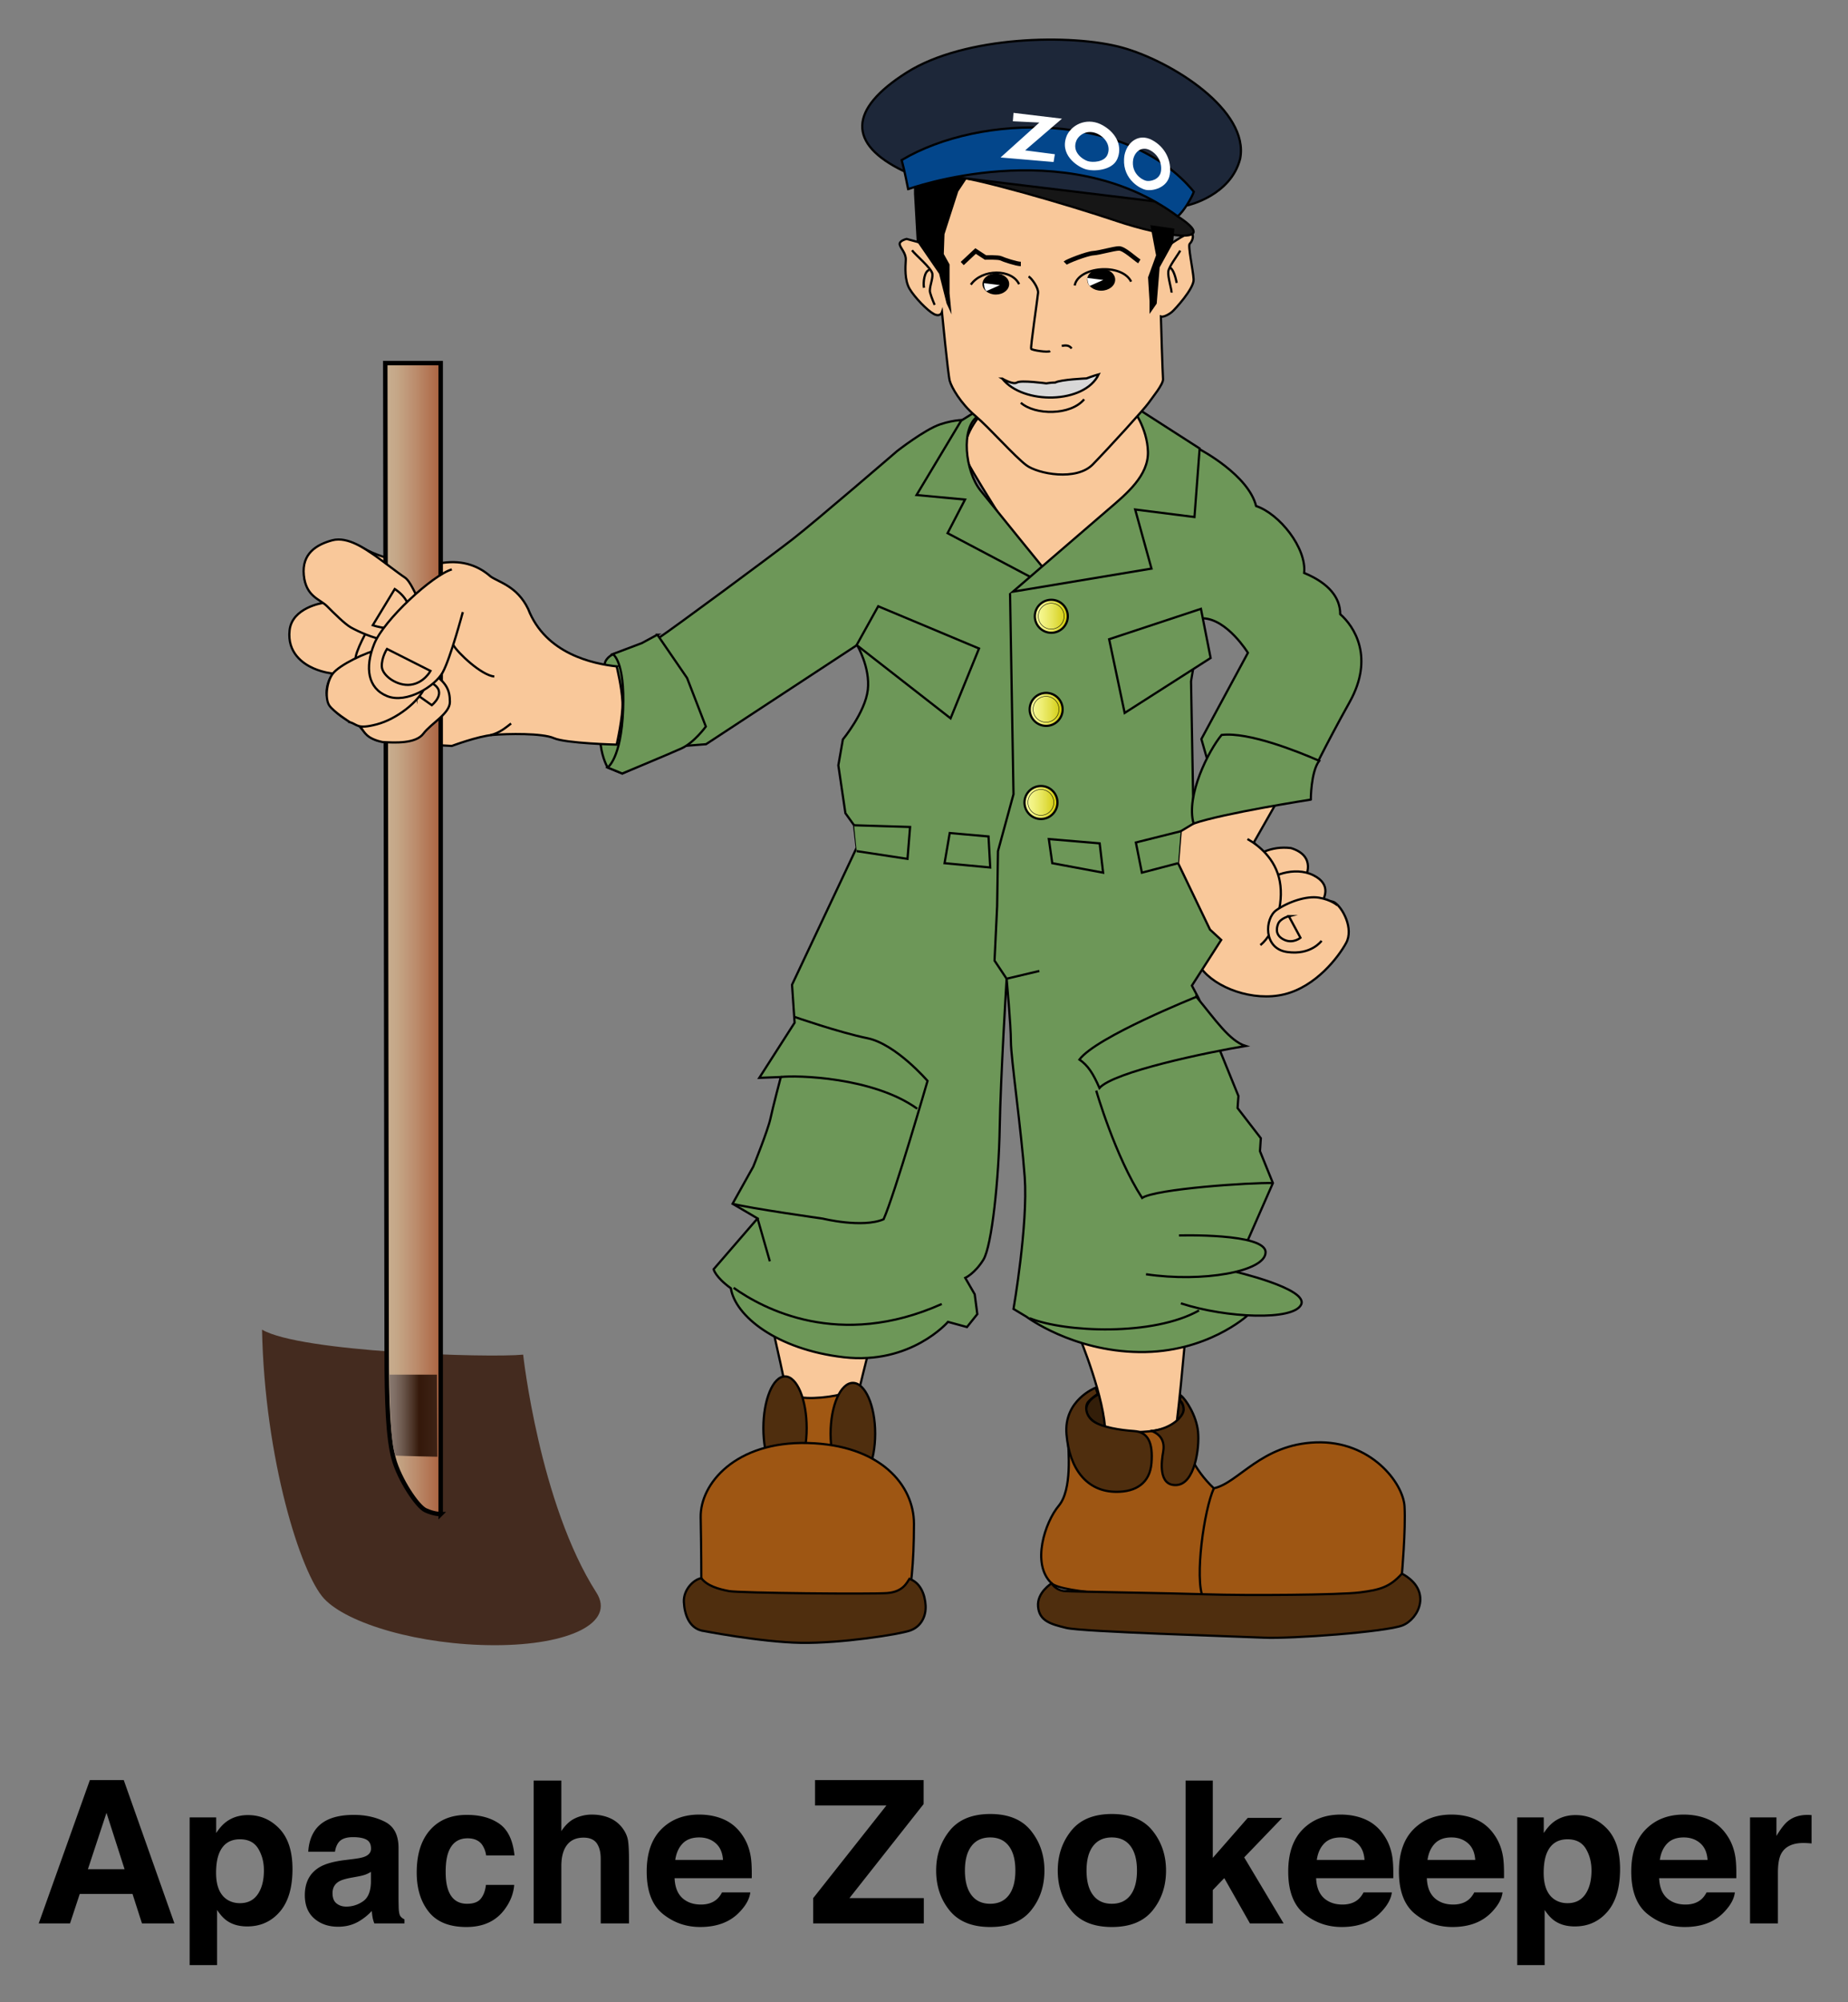 <svg xmlns="http://www.w3.org/2000/svg" role="img" viewBox="44.34 22.84 415.82 450.32"><rect x="44.34" y="22.84" width="415.82" height="450.32" fill="#808080" stroke="none"/><title>Apache Zookeeper logo</title><g stroke="#000" stroke-miterlimit="10" stroke-width=".5"><ellipse cx="299.73" cy="339.813" fill="#331E09" rx="10.957" ry="5.14"/><path fill="#F9C89A" d="M217.706 319.453s4.363 18.614 4.944 24.142c.583 5.526 11.635 8.145 12.798 1.745 1.164-6.399 5.236-22.105 5.236-22.105l-22.978-3.782zm69.518 4.072s5.816 13.962 5.816 21.814c0 7.854 13.961 9.017 15.125 3.781 1.163-5.235 2.908-25.887 2.908-25.887l-23.849.292z"/><path fill="#A15813" d="M234.771 336.031c-2.327.971-8.92 1.746-11.441.777-2.52-.969.195 9.113.97 12.217.775 3.103 8.919 2.521 8.919 2.521l1.552-15.515z"/><ellipse cx="220.979" cy="344.03" fill="#4F2E0E" rx="4.872" ry="11.636"/><ellipse cx="236.249" cy="345.268" fill="#4F2E0E" rx="5.018" ry="11.416"/><path fill="#9E5613" d="M202.145 377.771s0-6.107-.146-13.67c-.145-7.562 7.854-17.161 24.142-16.725 16.289.436 23.851 9.453 23.851 18.179s-.728 15.707-1.601 17.452c-.873 1.745-42.611 2.327-44.21.728-1.6-1.601-2.036-5.964-2.036-5.964z"/><path fill="#4F2E0E" d="M202.145 389.551c-2.763-.727-3.781-3.636-3.927-6.398-.145-2.764 2.182-5.091 3.927-5.382 1.308 1.746 3.926 2.474 6.253 2.909 2.327.436 32.141.727 35.63.436 3.49-.291 4.363-2.326 4.946-3.197 2.473.871 3.489 3.488 3.635 5.96.146 2.475-1.018 4.801-3.49 5.673-2.472.872-15.562 2.909-24.578 2.763-9.017-.146-22.396-2.764-22.396-2.764z"/><path fill="#9E5613" d="M310.638 342.431s-7.854 4.653-17.889 1.164c-6.544-.873-8.289-.873-8.145 2.327.146 3.199 1.019 11.926-2.035 15.561-3.055 3.636-6.255 13.089-1.601 17.452 4.654 4.362 71.988 3.927 74.607 3.199 2.616-.728 4.218-5.382 4.218-5.382s.871-9.889.581-15.124c-.292-5.235-7.562-14.834-19.925-14.397-12.361.437-17.451 9.162-22.978 10.325-4.654-4.362-6.399-9.452-6.399-10.472.001-1.017-.434-4.653-.434-4.653z"/><path fill="#4F2E0E" d="M295.585 358.355c4.363 0 7.489-1.963 7.854-6.472.362-4.508-.727-6.98-3.928-7.198-3.198-.218-7.126-.873-9.016-2.108-1.891-1.237-2.109-3.491-1.309-4.437.8-.945 2.181-1.817 2.181-1.817l-.509-1.381s-7.199 2.763-6.544 10.47c.654 7.708 4.508 12.943 11.271 12.943zm7.927-13.669c2.398.945 2.907 2.764 2.545 4.727-.364 1.962-1.164 7.636 2.98 7.417 4.146-.219 5.236-8.29 4.873-11.998-.365-3.71-2.764-7.272-3.854-8.145-.146.581-.218 1.091-.218 1.091s.824.581.849 2.036c.022 1.454-2.45 4.216-7.175 4.872z"/><path fill="none" d="M317.473 357.556c-2.229 4.849-4.363 20.363-2.424 24.626"/><path fill="#4F2E0E" d="M280.969 378.935s-3.346 2.036-3.054 5.234c.291 3.2 2.763 3.928 6.399 4.801 3.636.872 38.103 1.89 44.356 2.181 6.253.291 27.632-1.309 31.268-2.763 3.636-1.455 6.836-7.854-.145-11.636-2.765 3.055-4.945 3.637-9.454 4.219-4.508.582-25.597.727-34.322.436s-29.812-.582-31.995-.727c-2.18-.146-3.053-1.745-3.053-1.745z"/></g><path fill="#F9C89A" stroke="#000" stroke-miterlimit="10" stroke-width=".5" d="M265.554 115.412c-1.019 1.163-5.817 6.69-3.491 11.343 2.327 4.655 15.561 25.015 15.561 25.015s29.232-14.834 28.361-21.815c-.875-6.981-6.836-15.27-6.836-15.27l-33.595.727zm71.89 105.631c.971-.969 3.101-5.72-2.618-7.466-4.556-.582-7.853 1.552-8.822 2.619-.969 1.066 2.035 6.787 3.877 6.98 1.844.194 7.563-2.133 7.563-2.133z"/><path fill="#F9C89A" stroke="#000" stroke-miterlimit="10" stroke-width=".5" d="M341.42 226.279c.873-1.26 2.715-4.46-1.551-6.593-4.268-2.132-9.988.098-11.442 2.327-1.453 2.23 2.424 7.175 3.201 7.175.776 0 9.792-2.909 9.792-2.909z"/><path fill="#F9C89A" stroke="#000" stroke-miterlimit="10" stroke-width=".5" d="M331.87 202.816l-5.381 9.454s3.005 3.927 4.168 8.871c1.163 4.945-.776 6.69.872 6.399 1.649-.291 11.248-2.908 13.09-1.746 1.841 1.164 4.363 5.915 2.618 9.114-1.746 3.2-6.787 9.792-13.865 11.538-7.077 1.745-15.608-1.455-18.809-5.915-3.2-4.459-8.24-18.809-8.436-21.33-.193-2.521 3.2-10.18 3.2-10.18l13.186-5.914 9.357-.291z"/><path fill="#F9C89A" stroke="#000" stroke-miterlimit="10" stroke-width=".5" d="M325.035 211.542c2.423 1.357 6.303 4.363 7.271 9.502.97 5.139-1.066 11.635-4.362 14.35"/><path fill="#F9C89A" stroke="#000" stroke-miterlimit="10" stroke-width=".5" d="M341.711 234.423s-2.328 3.298-7.758 2.521c-5.429-.776-5.041-7.562-2.424-9.404 2.619-1.843 6.786-3.296 9.601-2.812 2.812.485 4.167 1.745 4.167 1.745"/><path fill="#F9C89A" stroke="#000" stroke-miterlimit="10" stroke-width=".5" d="M334.343 228.897l2.617 4.848s-1.65 1.357-3.588.484c-1.938-.872-1.939-2.327-1.455-3.587.487-1.26 2.426-1.745 2.426-1.745z"/><path fill="#6D9758" stroke="#000" stroke-miterlimit="10" stroke-width=".5" d="M314.466 123.992s10.764 5.672 12.509 12.653c5.235 1.745 11.392 9.428 10.811 15.052 5.623 2.327 8.119 5.587 8.119 9.271 3.104 2.715 7.744 9.678 2.121 19.761s-8.927 17.055-8.927 17.055l-22.495-1.944-1.94-6.79 10.471-19.392s-4.654-7.562-10.085-7.757c-1.356 5.817-2.714 14.155-2.714 14.155l.581 31.995-2.908 1.745-.582 7.175 7.175 14.931 2.521 2.327-6.594 10.278 1.553 2.909 8.919 21.912-.194 2.715 5.237 6.786-.195 2.908 2.909 7.175-5.624 12.798-3.491 6.98 3.297 10.083s-9.113 8.339-24.239 8.145c-15.123-.193-25.401-7.951-25.401-7.951l-2.908-1.744s3.297-19.002 2.521-29.668c-.776-10.665-3.104-26.76-3.104-30.444s-.969-14.155-.969-14.155-1.359 22.3-1.553 33.546c-.193 11.247-1.745 26.565-3.683 29.667-1.94 3.104-4.072 4.072-4.072 4.072l2.132 3.686.582 4.458-2.327 2.91-4.267-1.165s-8.337 9.697-23.462 7.953c-15.125-1.746-24.432-9.308-25.402-15.514-3.49-2.521-3.878-4.266-3.878-4.266l9.89-11.441-5.624-3.296 4.654-8.339s3.297-8.145 3.878-10.859c.581-2.716 2.327-9.307 2.327-9.307l-4.848.193 7.95-12.409-.581-8.533 14.542-30.831-.582-5.042-1.951-2.715-1.587-10.762 1.019-5.818s5.029-6.107 5.611-11.149c.582-5.042-2.417-10.083-2.417-10.083l-33.981 22.299-4.87.388-13.973 6.205-3.303-1.358s-1.166-1.938-1.554-5.041c-.387-3.104-.001-17.064 1.162-19.003 1.164-1.939 3.877-1.939 3.877-1.939s4.46-.775 7.951-3.103c3.491-2.327 25.014-18.228 30.249-22.3 5.236-4.072 23.463-19.778 23.463-19.778s6.205-4.848 9.695-6.011c3.49-1.164 5.815-.971 5.815-.971l.195 16.677 15.706 17.791 17.065-10.229 13.574-12.604 6.204-4.943z"/><path fill="#6D9758" stroke="#000" stroke-miterlimit="10" stroke-width=".5" d="M262.936 115.993l-2.327 1.455-10.036 16.724 10.909 1.019-3.927 7.562 20.651 10.907 1.744-2.036s-11.488-14.106-14.979-18.469c-3.49-4.363-4.509-14.107-.582-16.725s-1.453-.437-1.453-.437"/><path fill="#6D9758" stroke="#000" stroke-miterlimit="10" stroke-width=".5" d="M272.242 155.915l31.196-5.199-3.673-13.289 13.344 1.691 1.164-15.417-13.816-8.871-1.309-.145s3.346 4.363 3.489 9.744c.146 5.38-4.798 9.453-8.87 12.943-4.072 3.49-21.525 18.543-21.525 18.543zm42.321 3.854l2.182 11.052-19.343 12.362-3.491-16.58zm-42.95-3.491l.776 45.181-3.493 12.798-.191 12.411-.582 12.216 2.715 4.072 7.368-1.746m2.133-29.668l.774 5.43 11.443 2.132-.777-6.592zm29.669-1.745l-10.084 2.521 1.357 6.786 8.145-2.132m-42.66-6.012l.386 6.981-10.276-.969 1.164-6.787zm-30.251-2.52l12.604.388-.582 7.174-11.44-1.745m0-46.344l21.135 16.482 6.401-15.707-22.688-9.501zm102.19 34.758s0-6.254 1.891-8.726c-4.654-2.037-15.852-6.544-21.96-5.817-2.909 3.49-8.094 13.67-6.302 19.924 6.737-2.327 26.371-5.381 26.371-5.381zm-147.032-37.086l6.689 9.744 4.218 10.908s-2.618 3.635-5.526 4.944c-2.91 1.31-13.283 5.624-13.283 5.624l-3.296-1.358s3.054-1.938 3.49-12.991c.436-11.053-2.326-12.507-2.326-12.507l6.544-2.473 3.49-1.891zm98.749 102.529s4.217 14.688 10.326 24.143c3.053-2.035 24.287-3.49 29.426-3.345"/><path fill="none" stroke="#000" stroke-miterlimit="10" stroke-width=".5" d="M209.174 293.566c3.878 1.018 20.312 3.344 20.312 3.344s8.872 2.182 13.671.146c2.472-5.527 9.889-31.123 9.889-31.123s-7.126-8.29-13.525-9.598c-6.399-1.31-16.433-4.8-16.433-4.8"/><path fill="#6D9758" stroke="#000" stroke-miterlimit="10" stroke-width=".5" d="M220.033 265.062c3.49-.437 20.796 0 30.686 7.125"/><path fill="none" stroke="#000" stroke-miterlimit="10" stroke-width=".5" d="M214.797 296.862l2.764 9.647"/><path fill="#6D9758" stroke="#000" stroke-miterlimit="10" stroke-width=".5" d="M209.416 312.472c6.544 4.653 23.706 13.963 46.829 3.637"/><path fill="none" stroke="#000" stroke-miterlimit="10" stroke-width=".5" d="M276.025 319.308c7.997 3.198 27.775 4.071 38.103-1.745"/><path fill="#6D9758" stroke="#000" stroke-miterlimit="10" stroke-width=".5" d="M310.056 315.963c10.324 3.345 25.306 3.927 27.05.29 1.745-3.636-15.465-7.562-15.465-7.562"/><path fill="#6D9758" stroke="#000" stroke-miterlimit="10" stroke-width=".5" d="M302.202 309.418c12.651 1.89 26.905-.582 26.905-4.945 0-4.362-19.488-3.78-19.488-3.78m3.926-53.666c4.219 5.091 7.418 9.89 11.054 11.054-8.726 1.454-29.668 5.817-32.868 9.451-1.453-3.344-2.617-5.089-4.507-6.398 3.78-5.09 26.321-14.107 26.321-14.107z"/><path fill="#F9C89A" stroke="#000" stroke-miterlimit="10" stroke-width=".5" d="M183.093 172.711c-5.236-.582-15.998-2.763-19.924-12.943-2.472-5.09-6.544-5.962-8.435-7.272-2.473-2.181-5.963-3.781-10.908-3.054-4.945.727-12.798-.437-17.743-3.345-4.944-2.909-10.18-1.018-11.925 1.455-1.745 2.472-1.891 5.962-.146 7.853s2.909 3.055 2.909 3.055-6.835 1.018-7.417 6.108c-.582 5.09 3.054 7.562 5.38 8.581 2.327 1.018 4.363 1.164 4.363 1.164s-2.617 3.49-.727 6.834c1.89 3.346 6.545 4.8 6.545 4.8s2.181 3.054 4.508 3.49c2.327.436 16.434 1.164 16.434 1.164s5.816-2.181 9.162-2.472c3.345-.292 11.198-.437 13.816.727 2.618 1.163 14.107 1.454 14.107 1.454s1.454-6.254 1.309-9.599c-.145-3.345-1.308-8-1.308-8z"/><linearGradient id="a" x1="103.3" x2="179.524" y1="357.36" y2="357.36" gradientUnits="userSpaceOnUse"><stop offset="0" stop-color="#442b1f"/><stop offset="1" stop-color="#442b1f"/></linearGradient><path fill="url(#a)" d="M162.055 327.499c-7.95.775-50.222-.582-58.754-5.624.582 29.087 8.726 54.876 13.961 60.5 5.235 5.624 21.524 10.471 38.395 10.471 16.869 0 27.212-5.067 22.881-11.828-12.799-19.973-16.483-53.519-16.483-53.519z"/><linearGradient id="b" x1="131.029" x2="143.5" y1="233.936" y2="233.936" gradientUnits="userSpaceOnUse"><stop offset="0" stop-color="#c8b091"/><stop offset=".199" stop-color="#c5a788"/><stop offset=".529" stop-color="#bc8e6e"/><stop offset=".948" stop-color="#ad6745"/><stop offset=".994" stop-color="#ab6240"/></linearGradient><path fill="url(#b)" stroke="#000" stroke-miterlimit="10" d="M143.5 363.373V104.5h-12.471s.313 211.461.313 222.514.314 19.196 1.569 23.852c1.255 4.653 5.293 10.762 7.177 11.634 1.885.872 3.412.873 3.412.873z"/><linearGradient id="c" x1="131.998" x2="142.76" y1="341.231" y2="341.231" gradientUnits="userSpaceOnUse"><stop offset="0" stop-color="#88786f"/><stop offset=".105" stop-color="#806f66"/><stop offset=".281" stop-color="#6b574c"/><stop offset=".503" stop-color="#493023"/><stop offset=".622" stop-color="#34180a"/><stop offset="1" stop-color="#3e2316"/></linearGradient><path fill="url(#c)" d="M142.663 332h-10.665s0 15.879 1.357 18.207c1.842.098 9.405.253 9.405.253l-.097-18.46z"/><path fill="#F9C89A" stroke="#000" stroke-miterlimit="10" stroke-width=".5" d="M127.345 163.938s-3.2 5.526-3.006 7.271c.194 1.746 6.206.486 6.593-1.745.387-2.23-3.587-5.526-3.587-5.526zm3.101 25.79c2.619.145 7.417.437 9.163-1.892 1.745-2.326 5.962-4.508 5.962-7.125s-.727-4.072-3.344-6.108c-2.618-2.036-15.416 2.91-16.144 4.217-.727 1.31-1.745 4.945-1.308 5.963.436 1.017 1.308 2.909 2.617 3.781 1.309.873 3.054 1.164 3.054 1.164z"/><path fill="#F9C89A" stroke="#000" stroke-miterlimit="10" stroke-width=".5" d="M138.009 178.965l3.49 2.472s3.491-2.763.292-4.799c-3.2-2.036-4.072 1.018-4.072 1.018l.29 1.309z"/><path fill="#F9C89A" stroke="#000" stroke-miterlimit="10" stroke-width=".5" d="M123.078 185.267c1.745.485 1.553 1.649 6.012.485 4.459-1.163 9.501-5.042 10.956-8.532 1.454-3.491-6.689-9.211-10.083-8.435-3.395.775-9.211 3.587-10.714 5.526-1.502 1.938-1.793 5.719-.824 7.174s4.653 3.782 4.653 3.782zm15.803-27.05c-1.066-1.551-2.132-4.654-3.49-5.527-1.357-.873-5.816-4.363-7.174-5.235-1.358-.873-5.527-4.072-9.114-3.103s-6.883 3.006-6.399 7.853c.484 4.848 3.587 5.333 5.235 6.981 1.648 1.648 3.976 3.976 5.333 4.751 1.357.776 5.235 2.618 8.144 2.909 2.909.291 5.719-1.552 6.787-3.394 1.067-1.841.678-5.235.678-5.235z"/><path fill="#F9C89A" stroke="#000" stroke-miterlimit="10" stroke-width=".5" d="M133.162 155.309l-4.944 8.144s5.396 1.989 7.368-.97c2.714-4.072-2.424-7.174-2.424-7.174z"/><path fill="#F9C89A" stroke="#000" stroke-miterlimit="10" stroke-width=".5" d="M146.008 150.897c-4.364 1.309-15.271 11.343-17.452 16.725-2.182 5.381-1.454 10.035 2.909 11.78 4.363 1.745 10.762-2.181 12.507-5.38 1.745-3.2 4.508-13.525 4.508-13.525"/><path fill="#F9C89A" stroke="#000" stroke-miterlimit="10" stroke-width=".5" d="M131.417 168.786l9.792 4.944s-1.455 2.714-4.459 3.103c-3.005.388-6.398-2.036-6.496-4.072-.098-2.036 1.163-3.975 1.163-3.975zm14.931-.873c.969 1.745 6.302 6.787 9.21 7.078m-.873 13.185c2.036-.484 3.394-1.648 4.654-2.618"/><linearGradient id="d" x1="277.188" x2="284.604" y1="161.441" y2="161.441" gradientUnits="userSpaceOnUse"><stop offset="0" stop-color="#f8fb9b"/><stop offset=".126" stop-color="#f5f892"/><stop offset=".334" stop-color="#efef78"/><stop offset=".601" stop-color="#e3e14f"/><stop offset=".911" stop-color="#d4ce16"/><stop offset="1" stop-color="#cfc804"/></linearGradient><circle cx="280.896" cy="161.441" r="3.708" fill="url(#d)" stroke="#000" stroke-miterlimit="10" stroke-width=".5"/><circle cx="280.871" cy="161.417" r="2.908" fill="none" stroke="#000" stroke-miterlimit="10" stroke-width=".1"/><linearGradient id="e" x1="276.025" x2="283.44" y1="182.383" y2="182.383" gradientUnits="userSpaceOnUse"><stop offset="0" stop-color="#f8fb9b"/><stop offset=".126" stop-color="#f5f892"/><stop offset=".334" stop-color="#efef78"/><stop offset=".601" stop-color="#e3e14f"/><stop offset=".911" stop-color="#d4ce16"/><stop offset="1" stop-color="#cfc804"/></linearGradient><circle cx="279.733" cy="182.383" r="3.708" fill="url(#e)" stroke="#000" stroke-miterlimit="10" stroke-width=".5"/><circle cx="279.708" cy="182.358" r="2.909" fill="none" stroke="#000" stroke-miterlimit="10" stroke-width=".1"/><linearGradient id="f" x1="274.86" x2="282.278" y1="203.325" y2="203.325" gradientUnits="userSpaceOnUse"><stop offset="0" stop-color="#f8fb9b"/><stop offset=".126" stop-color="#f5f892"/><stop offset=".334" stop-color="#efef78"/><stop offset=".601" stop-color="#e3e14f"/><stop offset=".911" stop-color="#d4ce16"/><stop offset="1" stop-color="#cfc804"/></linearGradient><circle cx="278.569" cy="203.325" r="3.709" fill="url(#f)" stroke="#000" stroke-miterlimit="10" stroke-width=".5"/><circle cx="278.545" cy="203.301" r="2.909" fill="none" stroke="#000" stroke-miterlimit="10" stroke-width=".1"/><g><path fill="#F9C89A" stroke="#000" stroke-miterlimit="10" stroke-width=".5" d="M251.542 77.454l-3.199-.873s-1.745.388-1.552 1.262c.195.872 1.455 1.939 1.357 3.49-.095 1.551-.291 4.556.875 6.496 1.162 1.939 3.975 4.848 5.429 5.623s1.842-.388 1.842-.388 1.356 13.961 1.746 15.416c.388 1.454 2.424 5.042 5.72 7.854s8.921 9.21 11.538 11.149c2.618 1.939 11.246 3.588 14.931-.194 3.684-3.781 11.635-12.507 12.507-13.768.873-1.26 3.393-4.266 3.297-5.43-.097-1.164-.484-13.574-.484-14.059.581.194 1.841-.484 2.52-1.066.681-.582 4.945-5.236 4.849-7.272s-1.358-7.659-.872-8.047c.484-.388 1.162-1.939.291-2.327-.873-.389-6.012 3.393-6.012 3.393s-1.042-13.258-5.815-16.676c-4.776-3.417-43.438-5.817-45.764-2.715-2.33 3.105-3.204 18.132-3.204 18.132z"/><path d="M258.457 93.548l-1.132-2.472-1.679-6.666-5.053-7.356L250 66.401v-2.036l14.006-4.557-4.051 6.109-3.092 9.598-.158 4.46L258 82.302v6.495z"/><path fill="#161616" stroke="#000" stroke-miterlimit="10" stroke-width=".5" d="M309.328 71.491c10.035 6.544-3.054 4.654-13.815 1.018-10.763-3.636-32.286-9.89-37.232-10.035-4.943-.146 32.724-3.055 38.54-1.164 5.817 1.891 12.507 10.181 12.507 10.181z"/><linearGradient id="g" x1="280.96" x2="280.96" y1="69.019" y2="31.748" gradientUnits="userSpaceOnUse"><stop offset=".372" stop-color="#1d2739"/><stop offset=".994" stop-color="#1d2739"/></linearGradient><path fill="url(#g)" stroke="#000" stroke-miterlimit="10" stroke-width=".5" d="M247.568 61.263c-12.41-6.011-12.41-13.767.776-22.105 13.186-8.338 37.231-8.726 48.476-5.624 11.247 3.103 28.698 14.155 26.566 25.015-2.132 8.337-11.829 10.471-11.829 10.471l-63.989-7.757z"/><path fill="#03468B" stroke="#000" stroke-miterlimit="10" stroke-width=".5" d="M248.684 65.383s-.875-4.508-1.456-6.544c17.889-10.617 50.901-10.908 65.735 7.126-.437 1.308-2.326 4.508-3.636 5.526-25.449-18.906-60.643-6.108-60.643-6.108z"/><path fill="#FFF" d="M281.695 57.53l-.291 1.744-11.925-1.017 8.727-7.854-5.964-.29.147-1.891 10.906 1.309-8.288 7.126zm10.835-6.472c3.272 1.891 4.364 4.944 3.2 7.562-1.163 2.618-5.382 2.835-7.198 2.254-1.819-.582-6.037-3.345-4.072-7.708 1.308-2.544 4.798-3.999 8.07-2.108zm-5.94 3.288c-1.205 2.677 1.383 4.372 2.499 4.729 1.115.357 3.702.222 4.416-1.382.714-1.606.046-3.48-1.964-4.641-2.006-1.16-4.149-.268-4.951 1.294zm16.982-.008c3.012 1.603 4.454 4.764 3.977 7.759-.478 2.994-3.881 3.804-5.472 3.421-1.589-.384-5.531-2.804-4.714-7.798.611-2.936 3.196-4.987 6.209-3.382zm-4.256 4.369c-.504 3.065 1.918 4.55 2.89 4.786.979.234 3.063-.262 3.357-2.098.293-1.838-.591-3.777-2.439-4.763-1.847-.984-3.435.273-3.808 2.075z"/><path d="M303 93.451l1.611-2.327.663-8.144 3.045-5.526.262-3.2-5.394-.775 1.277 6.787-1.8 4.945.336 5.429z"/><path fill="none" stroke="#000" stroke-miterlimit="10" d="M300.7 81.624c-.97-.583-3.394-2.909-4.557-2.909-1.164 0-4.364.97-5.817 1.066-1.455.098-5.914 1.841-6.303 2.229m-9.986.195c-.969 0-3.878-.969-4.46-1.26-.581-.292-3.49-.194-3.49-.194l-2.229-1.455-3.006 2.812"/><path fill="none" stroke="#000" stroke-miterlimit="10" stroke-width=".5" d="M275.782 85.016c.679.388 2.231 2.521 2.135 3.684-.099 1.164-1.747 12.313-1.553 12.604s3.781.872 4.267.485m2.617-1.163c.679-.097 1.552-.291 2.229.582m-11.828-14.447c-1.647-3.49-8.34-3.49-10.859.098m23.367.193c.774-4.265 10.567-5.138 12.699-.872"/><ellipse cx="268.414" cy="86.713" rx="3.006" ry="2.375"/><ellipse cx="292.119" cy="85.744" rx="3.151" ry="2.472"/><path fill="#D8D8D8" stroke="#000" stroke-miterlimit="10" stroke-width=".5" d="M269.867 107.995c4.655 5.914 18.519 5.72 21.695-.97-1.067.291-2.752.921-2.752.921s-5.758.243-7.018.922c-.871 0-2.035.193-2.035.193s-5.721-.776-6.594-.193c-.871.581-3.296-.873-3.296-.873z"/><path fill="none" stroke="#000" stroke-miterlimit="10" stroke-width=".5" d="M288.29 112.648c-3.104 3.684-11.054 3.587-14.253.775"/><path fill="#FCFCFC" d="M289.017 85.355l3.586.437-3.054 1.357c-.581-.581-.532-1.794-.532-1.794zm-23.269 1.164l3.586.437-3.053 1.358c-.582-.583-.533-1.795-.533-1.795z"/><path fill="none" stroke="#000" stroke-miterlimit="10" stroke-width=".5" d="M309.909 79.199c-.653 1.163-2.544 3.563-2.69 4.726-.145 1.164.8 4.145.728 4.727m1.163-2.181c-.146-.8-.655-2.981-1.455-3.418m-58.099-3.927c.728 1.019 4.436 4.072 4.58 5.309.147 1.236-.799 3.127-.509 4.217.291 1.091 1.019 2.763 1.019 2.763m-2.399-3.853c-.219-1.163.072-3.709 1.162-4"/></g><g><path d="M64.561 423.177h7.623l11.406 32.238h-7.305l-2.127-6.627H62.285l-2.186 6.627h-7.046l11.508-32.238zm-.444 20.055h8.256L68.3 430.546l-4.183 12.686zm43.118-9.098c1.944 2.057 2.917 5.074 2.917 9.055 0 4.2-.951 7.4-2.851 9.602s-4.348 3.303-7.341 3.303c-1.908 0-3.493-.474-4.755-1.422-.689-.524-1.365-1.29-2.025-2.296v12.423h-6.168v-33.223h5.971v3.521c.675-1.035 1.394-1.853 2.157-2.45 1.394-1.063 3.052-1.596 4.975-1.596 2.802 0 5.176 1.027 7.12 3.083zm-4.784 4.484c-.847-1.415-2.221-2.122-4.121-2.122-2.283 0-3.852 1.072-4.706 3.215-.442 1.138-.663 2.581-.663 4.33 0 2.771.743 4.718 2.229 5.841.884.655 1.93.983 3.138.983 1.753 0 3.091-.67 4.012-2.012.92-1.342 1.381-3.128 1.381-5.358.001-1.838-.423-3.463-1.27-4.877zm21.539 2.296c1.16-.146 1.99-.328 2.49-.547.896-.379 1.344-.969 1.344-1.771 0-.977-.344-1.65-1.031-2.023-.688-.371-1.696-.557-3.026-.557-1.493 0-2.549.363-3.17 1.093-.443.539-.739 1.269-.886 2.188h-6.015c.132-2.085.717-3.798 1.757-5.141 1.655-2.099 4.496-3.148 8.523-3.148 2.621 0 4.95.518 6.985 1.553 2.036 1.035 3.053 2.989 3.053 5.861v10.936c0 .758.015 1.678.044 2.756.043.817.167 1.371.372 1.663.204.291.51.532.919.721v.919h-6.781a7.087 7.087 0 0 1-.394-1.355 16.474 16.474 0 0 1-.175-1.443 12.896 12.896 0 0 1-2.992 2.384c-1.35.771-2.875 1.159-4.577 1.159-2.17 0-3.963-.617-5.378-1.848-1.416-1.233-2.124-2.979-2.124-5.239 0-2.931 1.139-5.053 3.416-6.365 1.249-.714 3.084-1.224 5.508-1.53l2.138-.266zm3.812 2.909a7.051 7.051 0 0 1-1.208.603c-.406.152-.964.294-1.673.426l-1.419.263c-1.33.232-2.285.517-2.865.853-.982.568-1.473 1.45-1.473 2.646 0 1.064.3 1.834.899 2.306.6.476 1.33.712 2.188.712 1.362 0 2.617-.393 3.764-1.181 1.148-.787 1.744-2.224 1.788-4.309v-2.319zm25.918-3.696a5.534 5.534 0 0 0-.899-2.406c-.702-.962-1.791-1.443-3.267-1.443-2.105 0-3.544 1.042-4.319 3.128-.41 1.105-.614 2.574-.614 4.406 0 1.746.204 3.15.614 4.211.745 1.982 2.148 2.975 4.209 2.975 1.462 0 2.5-.394 3.114-1.181.613-.787.986-1.809 1.118-3.062h6.365c-.147 1.896-.833 3.688-2.058 5.38-1.956 2.728-4.853 4.091-8.691 4.091-3.839 0-6.663-1.138-8.473-3.413-1.81-2.274-2.715-5.224-2.715-8.847 0-4.089 1-7.272 2.999-9.547 2-2.274 4.758-3.411 8.276-3.411 2.992 0 5.44.67 7.345 2.012 1.905 1.341 3.033 3.711 3.383 7.108h-6.387zm27.784-8.42a6.99 6.99 0 0 1 2.951 2.343c.653.891 1.052 1.807 1.198 2.747.145.94.218 2.477.218 4.607v14.011h-6.364v-14.518c0-1.284-.217-2.32-.651-3.109-.565-1.108-1.636-1.663-3.213-1.663-1.636 0-2.876.551-3.723 1.652-.847 1.104-1.27 2.675-1.27 4.719v12.919h-6.234v-32.129h6.234v11.373c.9-1.385 1.942-2.352 3.125-2.898a8.813 8.813 0 0 1 3.735-.819c1.465-.001 2.797.253 3.994.765zm25.764.352c1.663.745 3.036 1.92 4.119 3.526.977 1.416 1.61 3.059 1.899 4.929.168 1.095.236 2.672.206 4.73h-17.363c.097 2.392.928 4.068 2.493 5.03.953.599 2.098.897 3.438.897 1.42 0 2.573-.365 3.461-1.093.484-.395.912-.941 1.283-1.641h6.364c-.168 1.414-.938 2.85-2.312 4.309-2.134 2.318-5.125 3.478-8.968 3.478-3.172 0-5.972-.979-8.397-2.934-2.425-1.956-3.638-5.138-3.638-9.545 0-4.129 1.094-7.296 3.284-9.5 2.189-2.204 5.031-3.305 8.524-3.305 2.074.001 3.943.374 5.607 1.119zm-9.326 5.384c-.881.908-1.435 2.138-1.661 3.689h10.739c-.113-1.655-.667-2.91-1.661-3.767-.994-.857-2.226-1.285-3.696-1.285-1.6.001-2.84.454-3.721 1.363zm29.375 12.286l16.478-20.843h-16.062v-5.709h24.43v5.402l-16.691 21.149h16.735v5.687h-24.89v-5.686zm49.014 2.769c-2.012 2.484-5.066 3.727-9.164 3.727-4.097 0-7.152-1.242-9.164-3.727-2.012-2.483-3.019-5.474-3.019-8.971 0-3.437 1.007-6.417 3.019-8.937 2.012-2.521 5.067-3.781 9.164-3.781 4.098 0 7.152 1.261 9.164 3.781 2.013 2.52 3.019 5.5 3.019 8.937 0 3.497-1.006 6.488-3.019 8.971zm-4.987-3.444c.978-1.296 1.466-3.138 1.466-5.526 0-2.387-.488-4.225-1.466-5.514-.977-1.288-2.376-1.933-4.198-1.933s-3.227.645-4.21 1.933c-.985 1.289-1.478 3.127-1.478 5.514 0 2.389.492 4.23 1.478 5.526.983 1.296 2.388 1.943 4.21 1.943s3.221-.647 4.198-1.943zm32.348 3.444c-2.013 2.484-5.067 3.727-9.164 3.727s-7.151-1.242-9.164-3.727c-2.012-2.483-3.018-5.474-3.018-8.971 0-3.437 1.006-6.417 3.018-8.937 2.013-2.521 5.067-3.781 9.164-3.781s7.151 1.261 9.164 3.781c2.012 2.52 3.018 5.5 3.018 8.937 0 3.497-1.006 6.488-3.018 8.971zm-4.986-3.444c.978-1.296 1.465-3.138 1.465-5.526 0-2.387-.487-4.225-1.465-5.514-.977-1.288-2.377-1.933-4.199-1.933-1.823 0-3.227.645-4.21 1.933-.985 1.289-1.477 3.127-1.477 5.514 0 2.389.491 4.23 1.477 5.526.983 1.296 2.387 1.943 4.21 1.943 1.822 0 3.222-.647 4.199-1.943zm12.401-25.768h6.123v17.391l7.862-8.992h7.751l-8.544 8.881 8.875 14.85h-7.586l-5.776-10.186-2.582 2.684v7.502h-6.123v-32.13zm40.512 8.773c1.663.745 3.035 1.92 4.119 3.526.977 1.416 1.609 3.059 1.899 4.929.168 1.095.236 2.672.206 4.73h-17.364c.098 2.392.929 4.068 2.493 5.03.952.599 2.099.897 3.438.897 1.42 0 2.574-.365 3.461-1.093.484-.395.911-.941 1.283-1.641h6.364c-.169 1.414-.938 2.85-2.312 4.309-2.136 2.318-5.125 3.478-8.969 3.478-3.173 0-5.972-.979-8.397-2.934-2.426-1.956-3.638-5.138-3.638-9.545 0-4.129 1.095-7.296 3.284-9.5 2.188-2.204 5.031-3.305 8.525-3.305 2.076.001 3.945.374 5.608 1.119zm-9.325 5.384c-.882.908-1.435 2.138-1.661 3.689h10.739c-.113-1.655-.666-2.91-1.66-3.767-.994-.857-2.227-1.285-3.697-1.285-1.6.001-2.84.454-3.721 1.363zm34.236-5.384c1.664.745 3.037 1.92 4.119 3.526.978 1.416 1.611 3.059 1.9 4.929.167 1.095.236 2.672.205 4.73h-17.362c.096 2.392.927 4.068 2.493 5.03.952.599 2.097.897 3.437.897 1.42 0 2.573-.365 3.461-1.093.483-.395.911-.941 1.282-1.641h6.364c-.167 1.414-.938 2.85-2.312 4.309-2.135 2.318-5.125 3.478-8.969 3.478-3.173 0-5.972-.979-8.396-2.934-2.426-1.956-3.638-5.138-3.638-9.545 0-4.129 1.094-7.296 3.283-9.5s5.031-3.305 8.525-3.305c2.076.001 3.945.374 5.608 1.119zm-9.325 5.384c-.881.908-1.434 2.138-1.66 3.689h10.739c-.114-1.655-.667-2.91-1.661-3.767-.994-.857-2.227-1.285-3.697-1.285-1.599.001-2.84.454-3.721 1.363zm38.75-3.309c1.944 2.057 2.917 5.074 2.917 9.055 0 4.2-.951 7.4-2.851 9.602s-4.348 3.303-7.342 3.303c-1.907 0-3.493-.474-4.755-1.422-.689-.524-1.365-1.29-2.024-2.296v12.423h-6.168v-33.223h5.971v3.521c.675-1.035 1.394-1.853 2.157-2.45 1.394-1.063 3.053-1.596 4.975-1.596 2.803 0 5.176 1.027 7.12 3.083zm-4.784 4.484c-.847-1.415-2.221-2.122-4.121-2.122-2.282 0-3.851 1.072-4.705 3.215-.442 1.138-.663 2.581-.663 4.33 0 2.771.743 4.718 2.229 5.841.885.655 1.931.983 3.138.983 1.754 0 3.091-.67 4.012-2.012.922-1.342 1.381-3.128 1.381-5.358-.001-1.838-.424-3.463-1.271-4.877zm27.633-6.559c1.663.745 3.036 1.92 4.119 3.526.978 1.416 1.609 3.059 1.899 4.929.168 1.095.236 2.672.205 4.73h-17.363c.098 2.392.929 4.068 2.494 5.03.952.599 2.097.897 3.438.897 1.418 0 2.572-.365 3.46-1.093.484-.395.911-.941 1.283-1.641h6.364c-.168 1.414-.938 2.85-2.312 4.309-2.135 2.318-5.125 3.478-8.969 3.478-3.174 0-5.972-.979-8.397-2.934-2.425-1.956-3.638-5.138-3.638-9.545 0-4.129 1.094-7.296 3.284-9.5 2.188-2.204 5.031-3.305 8.525-3.305 2.075.001 3.945.374 5.608 1.119zm-9.325 5.384c-.882.908-1.435 2.138-1.661 3.689h10.739c-.114-1.655-.666-2.91-1.66-3.767-.995-.857-2.227-1.285-3.697-1.285-1.6.001-2.842.454-3.721 1.363zm31.944-6.426c.081.009.26.019.536.034v6.386a16.974 16.974 0 0 0-1.794-.109c-2.507 0-4.191.816-5.052 2.45-.48.918-.722 2.333-.722 4.242v11.396h-6.277v-23.84h5.949v4.155c.963-1.589 1.801-2.675 2.515-3.258 1.167-.978 2.684-1.466 4.55-1.466.117 0 .214.004.295.01z"/></g></svg>